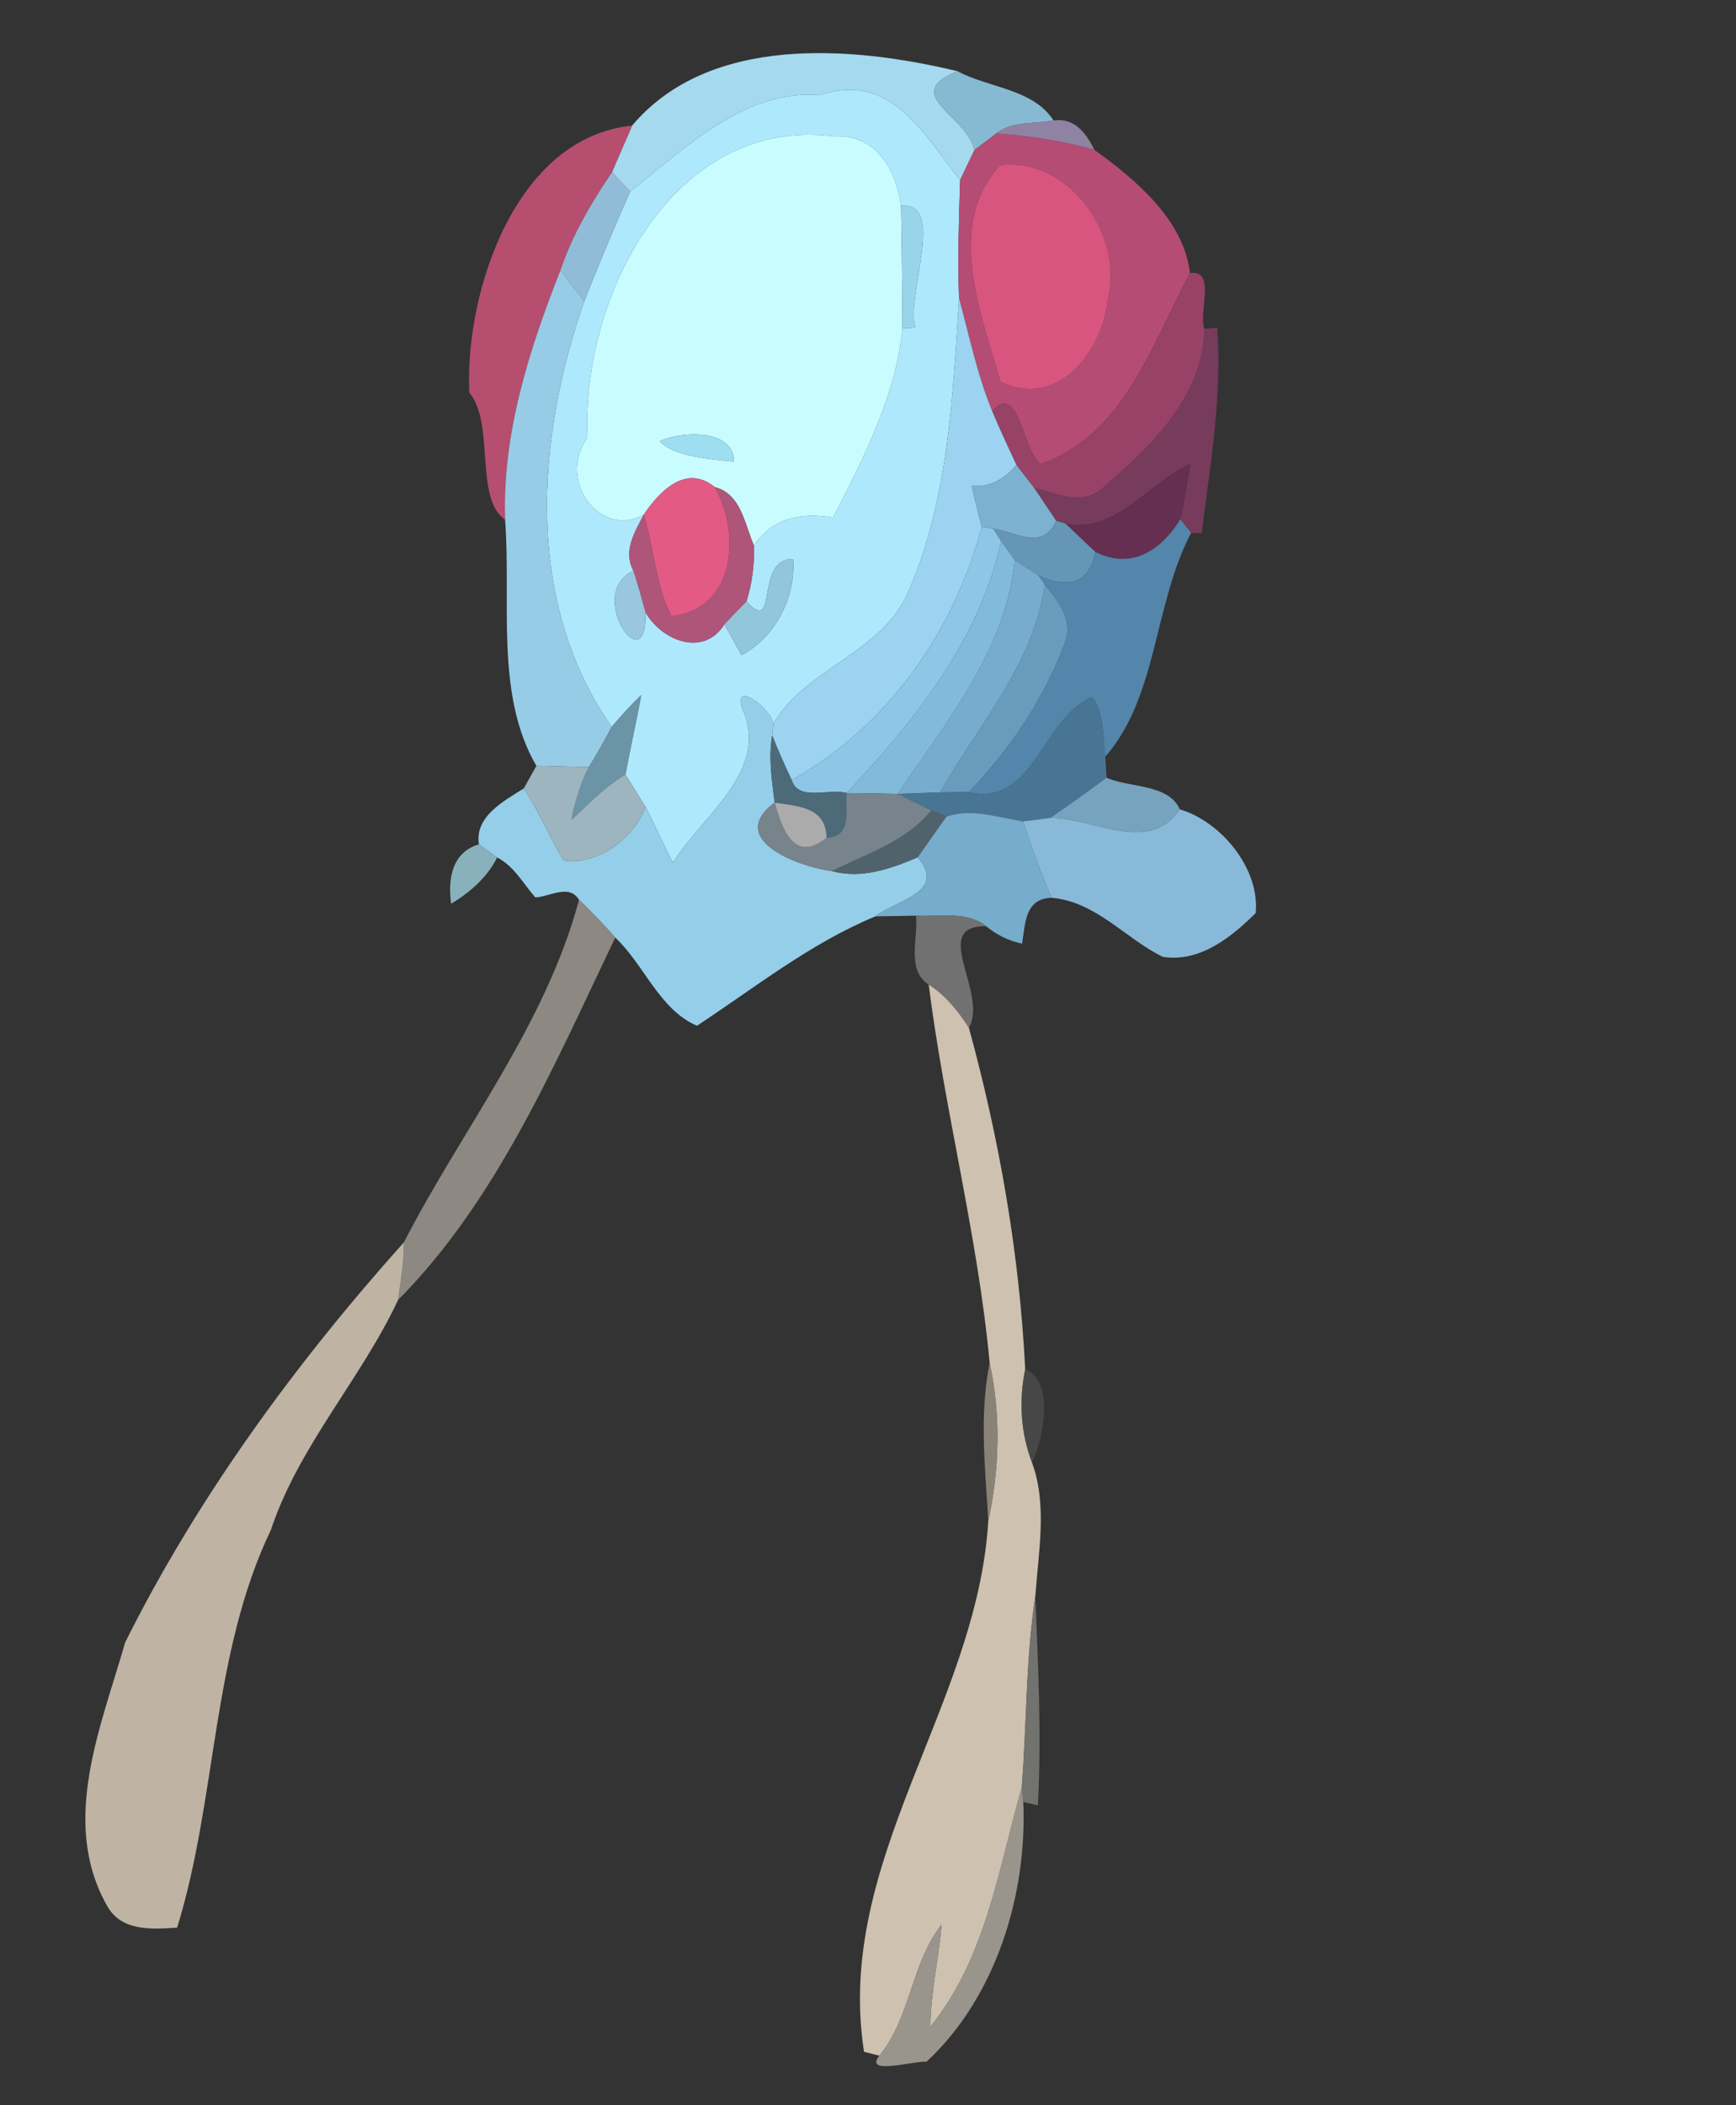 <?xml version="1.0" encoding="UTF-8" ?>
<!DOCTYPE svg PUBLIC "-//W3C//DTD SVG 1.1//EN" "http://www.w3.org/Graphics/SVG/1.1/DTD/svg11.dtd">
<svg width="127pt" height="154pt" viewBox="0 0 127 154" version="1.1" xmlns="http://www.w3.org/2000/svg">
<rect x="0" y="0" width="127" height="154" fill="#333333" stroke="none"/>
<g id="#a5d9eefb">
<path fill="#a5d9ee" opacity="1.00" d=" M 46.24 9.19 C 51.87 2.51 62.32 3.35 70.05 5.21 C 65.81 6.91 70.70 8.40 71.29 10.97 C 71.03 11.52 70.50 12.62 70.24 13.17 C 67.66 9.98 65.22 5.16 59.98 6.96 C 54.43 6.52 50.17 10.82 46.10 14.01 C 45.77 13.65 45.10 12.95 44.77 12.60 C 45.25 11.46 45.76 10.33 46.24 9.19 Z" />
</g>
<g id="#88bdd6f9">
<path fill="#88bdd6" opacity="0.98" d=" M 70.05 5.21 C 72.34 6.44 75.58 6.49 77.07 8.81 C 75.68 9.08 74.04 8.83 72.87 9.77 C 72.47 10.07 71.69 10.67 71.29 10.97 C 70.70 8.40 65.81 6.91 70.05 5.21 Z" />
</g>
<g id="#aee8fcff">
<path fill="#aee8fc" opacity="1.00" d=" M 46.10 14.01 C 50.17 10.82 54.43 6.52 59.98 6.96 C 65.22 5.16 67.66 9.98 70.24 13.17 C 70.15 16.05 70.05 18.93 70.16 21.81 C 69.70 29.08 69.38 36.60 66.41 43.37 C 64.51 47.75 58.91 48.89 56.57 52.95 C 56.49 51.92 53.61 49.68 54.29 51.80 C 56.38 56.38 51.39 59.60 49.23 63.10 C 48.51 61.77 47.95 60.35 47.22 59.02 C 46.86 58.43 46.13 57.24 45.76 56.65 C 46.11 54.71 46.56 52.78 46.91 50.84 C 46.15 51.58 45.43 52.36 44.75 53.17 C 38.36 44.01 39.22 32.14 42.74 22.04 C 43.80 19.34 44.93 16.66 46.10 14.01 M 42.98 31.99 C 40.68 35.27 44.00 39.39 47.09 37.65 C 46.44 38.92 45.56 40.31 46.34 41.75 C 42.76 43.40 47.35 50.06 47.23 44.81 C 48.43 46.87 51.47 48.10 53.00 45.66 C 53.31 46.22 53.93 47.36 54.24 47.92 C 56.70 46.66 58.24 43.66 58.02 40.90 C 55.16 40.82 56.99 46.56 54.61 44.00 C 55.02 42.67 55.20 41.31 55.16 39.92 C 56.37 38.08 58.30 37.40 60.95 37.86 C 63.16 33.53 65.55 28.93 66.02 24.02 L 66.96 23.97 C 66.24 21.62 69.26 14.77 65.92 15.06 C 65.53 12.37 64.09 9.80 61.01 9.97 C 49.14 8.45 42.49 21.92 42.98 31.99 Z" />
</g>
<g id="#bb4f73f5">
<path fill="#bb4f73" opacity="0.96" d=" M 34.33 28.71 C 34.01 21.31 37.72 10.04 46.24 9.19 C 45.76 10.33 45.25 11.46 44.77 12.60 C 43.25 14.84 41.87 17.19 41.00 19.77 C 38.71 25.58 36.74 31.71 36.95 38.02 C 34.68 36.44 36.23 31.00 34.33 28.71 Z" />
</g>
<g id="#9285a6f7">
<path fill="#9285a6" opacity="0.97" d=" M 72.87 9.77 C 74.04 8.83 75.68 9.08 77.07 8.81 C 78.62 8.60 79.46 9.73 80.06 10.96 C 77.71 10.32 75.30 9.93 72.87 9.77 Z" />
</g>
<g id="#c9fcfeff">
<path fill="#c9fcfe" opacity="1.00" d=" M 42.98 31.99 C 42.49 21.92 49.14 8.45 61.01 9.97 C 64.09 9.80 65.53 12.37 65.92 15.06 C 65.97 18.04 66.01 21.03 66.02 24.02 C 65.55 28.93 63.16 33.53 60.95 37.86 C 58.30 37.40 56.37 38.08 55.16 39.92 C 54.47 38.34 54.23 36.14 52.29 35.63 C 50.19 33.91 48.24 35.94 47.09 37.65 C 44.00 39.39 40.68 35.27 42.98 31.99 M 48.27 32.27 C 49.22 33.38 52.10 33.62 53.70 33.76 C 53.67 31.35 49.89 31.53 48.27 32.27 Z" />
</g>
<g id="#b54c73fe">
<path fill="#b54c73" opacity="1.00" d=" M 71.29 10.97 C 71.69 10.67 72.47 10.07 72.87 9.77 C 75.30 9.93 77.71 10.32 80.06 10.96 C 82.98 13.06 86.62 16.06 87.05 19.98 C 84.27 25.18 82.22 31.82 76.12 33.95 C 74.76 32.88 74.58 27.93 72.58 30.06 C 71.49 27.41 70.91 24.57 70.16 21.81 C 70.05 18.93 70.15 16.05 70.24 13.17 C 70.50 12.62 71.03 11.52 71.29 10.97 M 73.17 12.08 C 69.13 16.47 71.77 22.93 73.19 27.91 C 77.48 30.02 80.66 25.53 81.02 22.02 C 82.31 17.26 78.20 11.46 73.17 12.08 Z" />
</g>
<g id="#d8557fff">
<path fill="#d8557f" opacity="1.00" d=" M 73.17 12.08 C 78.20 11.46 82.31 17.26 81.02 22.02 C 80.66 25.53 77.48 30.02 73.19 27.91 C 71.77 22.93 69.13 16.47 73.17 12.08 Z" />
</g>
<g id="#91bcd8ff">
<path fill="#91bcd8" opacity="1.00" d=" M 41.00 19.77 C 41.87 17.19 43.25 14.84 44.77 12.60 C 45.10 12.95 45.77 13.65 46.10 14.01 C 44.93 16.66 43.80 19.34 42.74 22.04 C 42.16 21.28 41.58 20.52 41.00 19.77 Z" />
</g>
<g id="#98d5eaff">
<path fill="#98d5ea" opacity="1.00" d=" M 65.92 15.06 C 69.26 14.77 66.24 21.62 66.96 23.97 L 66.02 24.02 C 66.01 21.03 65.97 18.04 65.92 15.06 Z" />
</g>
<g id="#97cce6fc">
<path fill="#97cce6" opacity="1.00" d=" M 41.00 19.77 C 41.58 20.52 42.16 21.28 42.74 22.04 C 39.22 32.14 38.36 44.01 44.75 53.17 C 44.22 54.17 43.67 55.16 43.07 56.12 C 41.79 56.08 40.52 56.05 39.24 56.02 C 36.19 50.80 37.41 43.91 36.95 38.02 C 36.74 31.71 38.71 25.58 41.00 19.77 Z" />
</g>
<g id="#984267fe">
<path fill="#984267" opacity="1.00" d=" M 87.05 19.98 C 89.00 19.67 87.66 22.91 88.11 24.06 C 88.08 28.94 84.16 32.71 80.66 35.70 C 79.14 37.06 77.36 36.07 75.67 35.71 C 75.23 35.15 74.79 34.58 74.36 34.02 C 73.76 32.70 73.13 31.40 72.58 30.06 C 74.58 27.93 74.76 32.88 76.12 33.95 C 82.22 31.82 84.27 25.18 87.05 19.98 Z" />
</g>
<g id="#9bd3f0ff">
<path fill="#9bd3f0" opacity="1.00" d=" M 70.16 21.81 C 70.91 24.57 71.49 27.41 72.58 30.06 C 73.13 31.40 73.76 32.70 74.36 34.02 C 73.51 35.02 72.44 35.67 71.10 35.53 C 71.29 36.55 71.58 37.54 71.82 38.55 C 69.74 46.29 64.93 53.12 57.92 57.06 C 57.41 55.99 56.93 54.90 56.49 53.80 L 56.57 52.95 C 58.91 48.89 64.51 47.75 66.41 43.37 C 69.38 36.60 69.70 29.08 70.16 21.81 Z" />
</g>
<g id="#783b5df9">
<path fill="#783b5d" opacity="0.98" d=" M 88.11 24.06 L 89.05 23.97 C 89.41 29.03 88.54 34.02 87.91 39.01 L 87.14 38.98 C 86.94 38.73 86.55 38.23 86.35 37.98 C 86.64 36.65 86.89 35.30 87.05 33.94 C 83.98 35.34 81.62 39.04 77.95 38.30 L 77.27 38.10 C 76.87 37.50 76.07 36.31 75.67 35.71 C 77.36 36.07 79.14 37.06 80.66 35.70 C 84.16 32.71 88.08 28.94 88.11 24.06 Z" />
</g>
<g id="#9ddef0ff">
<path fill="#9ddef0" opacity="1.00" d=" M 48.27 32.27 C 49.89 31.53 53.67 31.35 53.70 33.76 C 52.10 33.62 49.22 33.38 48.27 32.27 Z" />
</g>
<g id="#7cb1cfff">
<path fill="#7cb1cf" opacity="1.00" d=" M 74.36 34.02 C 74.79 34.58 75.23 35.15 75.67 35.71 C 76.07 36.31 76.87 37.50 77.27 38.10 C 76.24 40.34 74.41 38.91 72.66 38.68 L 71.82 38.55 C 71.58 37.54 71.29 36.55 71.10 35.53 C 72.44 35.67 73.51 35.02 74.36 34.02 Z" />
</g>
<g id="#642f50ff">
<path fill="#642f50" opacity="1.00" d=" M 77.95 38.30 C 81.62 39.04 83.98 35.34 87.05 33.94 C 86.89 35.30 86.64 36.65 86.35 37.98 C 84.95 40.27 82.73 41.71 80.12 40.36 C 79.39 39.68 78.67 38.99 77.95 38.30 Z" />
</g>
<g id="#e35a84ff">
<path fill="#e35a84" opacity="1.00" d=" M 47.09 37.65 C 48.24 35.94 50.19 33.91 52.29 35.63 C 54.22 39.02 53.80 44.60 49.12 45.07 C 47.93 42.77 47.85 40.11 47.09 37.65 Z" />
</g>
<g id="#af557aff">
<path fill="#af557a" opacity="1.00" d=" M 52.29 35.63 C 54.23 36.14 54.47 38.34 55.16 39.92 C 55.20 41.31 55.02 42.67 54.61 44.00 C 54.06 44.55 53.53 45.10 53.00 45.66 C 51.47 48.10 48.43 46.87 47.23 44.81 C 46.95 43.78 46.66 42.76 46.34 41.75 C 45.56 40.31 46.44 38.92 47.09 37.65 C 47.85 40.11 47.93 42.77 49.12 45.07 C 53.80 44.60 54.22 39.02 52.29 35.63 Z" />
</g>
<g id="#6596b5ff">
<path fill="#6596b5" opacity="1.00" d=" M 72.66 38.68 C 74.41 38.91 76.24 40.34 77.27 38.10 L 77.95 38.30 C 78.67 38.99 79.39 39.68 80.12 40.36 C 79.70 42.81 78.00 43.03 75.96 42.09 C 75.53 41.81 74.67 41.25 74.24 40.97 C 73.99 40.63 73.49 39.94 73.24 39.59 L 72.66 38.68 Z" />
</g>
<g id="#5587acfa">
<path fill="#5587ac" opacity="0.98" d=" M 86.35 37.98 C 86.55 38.23 86.94 38.73 87.14 38.98 C 84.41 44.14 84.70 50.97 80.86 55.35 C 80.65 53.87 80.83 52.26 79.89 50.99 C 76.22 52.54 75.63 59.08 70.86 57.94 C 73.93 54.78 76.42 51.04 77.94 46.90 C 78.48 45.27 77.39 43.95 76.44 42.77 L 75.96 42.09 C 78.00 43.03 79.70 42.81 80.12 40.36 C 82.73 41.71 84.95 40.27 86.35 37.98 Z" />
</g>
<g id="#8dc6e7ff">
<path fill="#8dc6e7" opacity="1.00" d=" M 57.92 57.06 C 64.93 53.12 69.74 46.29 71.82 38.55 L 72.66 38.68 L 73.24 39.59 C 71.64 46.86 66.92 52.72 61.94 58.01 C 60.70 57.63 58.41 58.66 57.92 57.06 Z" />
</g>
<g id="#82badcff">
<path fill="#82badc" opacity="1.00" d=" M 73.24 39.59 C 73.49 39.94 73.99 40.63 74.24 40.97 C 73.60 47.53 69.23 52.83 65.67 58.07 C 64.42 58.04 63.18 58.01 61.94 58.01 C 66.92 52.72 71.64 46.86 73.24 39.59 Z" />
</g>
<g id="#91c6dbff">
<path fill="#91c6db" opacity="1.00" d=" M 54.61 44.00 C 56.99 46.56 55.16 40.82 58.02 40.90 C 58.24 43.66 56.70 46.66 54.24 47.92 C 53.93 47.36 53.31 46.22 53.00 45.66 C 53.53 45.10 54.06 44.55 54.61 44.00 Z" />
</g>
<g id="#77acceff">
<path fill="#77acce" opacity="1.00" d=" M 74.24 40.97 C 74.67 41.25 75.53 41.81 75.96 42.09 L 76.44 42.77 C 75.59 48.60 71.60 53.03 68.76 57.96 C 67.98 57.99 66.44 58.04 65.67 58.07 C 69.23 52.83 73.60 47.53 74.24 40.97 Z" />
</g>
<g id="#98c7dfff">
<path fill="#98c7df" opacity="1.00" d=" M 46.34 41.75 C 46.66 42.76 46.95 43.78 47.23 44.81 C 47.35 50.06 42.76 43.40 46.34 41.75 Z" />
</g>
<g id="#699cbcff">
<path fill="#699cbc" opacity="1.00" d=" M 76.44 42.77 C 77.39 43.95 78.48 45.27 77.94 46.90 C 76.42 51.04 73.93 54.78 70.86 57.94 C 70.33 57.94 69.28 57.95 68.76 57.96 C 71.60 53.03 75.59 48.60 76.44 42.77 Z" />
</g>
<g id="#6b94a7ff">
<path fill="#6b94a7" opacity="1.00" d=" M 44.75 53.17 C 45.43 52.36 46.15 51.58 46.91 50.84 C 46.56 52.78 46.11 54.71 45.76 56.65 C 44.26 57.54 43.06 58.80 41.80 59.98 C 42.07 58.64 42.46 57.33 43.07 56.12 C 43.67 55.16 44.22 54.17 44.75 53.17 Z" />
</g>
<g id="#95cee8fd">
<path fill="#95cee8" opacity="1.00" d=" M 54.29 51.80 C 53.61 49.68 56.49 51.92 56.57 52.95 L 56.49 53.80 C 56.21 55.43 56.47 57.08 56.67 58.71 C 53.08 61.38 58.34 63.39 60.87 63.72 C 63.04 64.31 65.15 63.55 67.14 62.71 C 69.28 65.24 65.67 65.81 64.04 67.03 C 59.28 69.00 55.26 72.22 50.99 75.03 C 48.24 73.86 47.13 70.57 45.01 68.58 C 44.17 67.62 43.29 66.70 42.36 65.82 C 41.63 64.62 40.20 65.61 39.16 65.64 C 38.27 64.63 37.62 63.37 36.37 62.72 C 36.04 62.48 35.37 62.00 35.04 61.76 C 34.70 59.73 36.88 58.58 38.32 57.67 C 39.43 59.35 40.19 61.22 41.23 62.94 C 43.76 63.32 46.39 61.31 47.22 59.02 C 47.95 60.35 48.51 61.77 49.23 63.10 C 51.39 59.60 56.38 56.38 54.29 51.80 Z" />
</g>
<g id="#497594fd">
<path fill="#497594" opacity="1.00" d=" M 70.86 57.94 C 75.63 59.08 76.22 52.54 79.89 50.99 C 80.83 52.26 80.65 53.87 80.86 55.35 C 80.88 55.73 80.93 56.50 80.95 56.89 C 79.59 57.89 78.23 58.88 76.83 59.83 C 76.34 59.90 75.34 60.02 74.84 60.08 C 72.99 59.79 71.10 59.10 69.24 59.73 C 68.97 59.62 68.41 59.40 68.14 59.28 C 67.52 58.98 66.28 58.37 65.67 58.07 C 66.44 58.04 67.98 57.99 68.76 57.96 C 69.28 57.95 70.33 57.94 70.86 57.94 Z" />
</g>
<g id="#4d6a79ff">
<path fill="#4d6a79" opacity="1.00" d=" M 56.67 58.71 C 56.47 57.08 56.21 55.43 56.49 53.80 C 56.93 54.90 57.41 55.99 57.92 57.06 C 58.41 58.66 60.70 57.63 61.94 58.01 C 61.83 59.32 62.34 61.18 60.47 61.29 C 60.43 59.03 58.41 58.97 56.67 58.71 Z" />
</g>
<g id="#9cb5bffe">
<path fill="#9cb5bf" opacity="1.00" d=" M 39.24 56.02 C 40.52 56.05 41.79 56.08 43.07 56.12 C 42.46 57.33 42.07 58.64 41.80 59.98 C 43.06 58.80 44.26 57.54 45.76 56.65 C 46.13 57.24 46.86 58.43 47.22 59.02 C 46.39 61.31 43.76 63.32 41.23 62.94 C 40.19 61.22 39.43 59.35 38.32 57.67 C 38.55 57.26 39.01 56.43 39.24 56.02 Z" />
</g>
<g id="#76a3befb">
<path fill="#76a3be" opacity="1.00" d=" M 76.83 59.83 C 78.23 58.88 79.59 57.89 80.95 56.89 C 82.66 57.64 85.49 57.33 86.31 59.20 C 84.03 62.56 79.98 59.80 76.83 59.83 Z" />
</g>
<g id="#77848bff">
<path fill="#77848b" opacity="1.00" d=" M 61.94 58.01 C 63.18 58.01 64.42 58.04 65.67 58.07 C 66.28 58.37 67.52 58.98 68.14 59.28 C 66.27 61.58 63.42 62.45 60.87 63.72 C 58.34 63.39 53.08 61.38 56.67 58.71 C 57.25 60.74 58.12 63.16 60.47 61.29 C 62.34 61.18 61.83 59.32 61.94 58.01 Z" />
</g>
<g id="#abababff">
<path fill="#ababab" opacity="1.00" d=" M 56.67 58.71 C 58.41 58.97 60.43 59.03 60.47 61.29 C 58.12 63.16 57.25 60.74 56.67 58.71 Z" />
</g>
<g id="#50636dff">
<path fill="#50636d" opacity="1.00" d=" M 68.14 59.28 C 68.41 59.40 68.97 59.62 69.24 59.73 C 68.54 60.73 67.83 61.71 67.14 62.71 C 65.15 63.55 63.04 64.31 60.87 63.72 C 63.42 62.45 66.27 61.58 68.14 59.28 Z" />
</g>
<g id="#76acccfe">
<path fill="#76accc" opacity="1.00" d=" M 69.24 59.73 C 71.10 59.10 72.99 59.79 74.84 60.08 C 75.48 61.96 76.13 63.85 76.93 65.67 C 74.96 65.74 75.02 67.53 74.77 69.03 C 73.80 68.82 72.92 68.39 72.14 67.75 C 70.68 66.60 68.72 67.08 67.01 66.98 C 66.27 66.99 64.78 67.02 64.04 67.03 C 65.67 65.81 69.28 65.24 67.14 62.71 C 67.83 61.71 68.54 60.73 69.24 59.73 Z" />
</g>
<g id="#88b9d8fb">
<path fill="#88b9d8" opacity="1.00" d=" M 86.31 59.20 C 89.37 60.11 92.19 63.58 91.86 66.79 C 90.07 68.57 87.75 70.42 85.06 69.99 C 82.30 68.63 80.19 65.96 76.93 65.67 C 76.13 63.85 75.48 61.96 74.84 60.08 C 75.34 60.02 76.34 59.90 76.83 59.83 C 79.98 59.80 84.03 62.56 86.31 59.20 Z" />
</g>
<g id="#90bdc8e7">
<path fill="#90bdc8" opacity="0.91" d=" M 33.00 66.11 C 32.77 64.30 33.03 62.36 35.04 61.76 C 35.37 62.00 36.04 62.48 36.37 62.72 C 35.66 64.17 34.36 65.29 33.00 66.11 Z" />
</g>
<g id="#948f87ee">
<path fill="#948f87" opacity="0.93" d=" M 42.36 65.82 C 43.29 66.70 44.17 67.62 45.01 68.58 C 40.58 77.84 36.35 87.81 29.12 95.09 C 29.32 93.69 29.55 92.29 29.55 90.87 C 33.76 82.67 39.91 74.99 42.36 65.82 Z" />
</g>
<g id="#777676ed">
<path fill="#777676" opacity="0.93" d=" M 67.01 66.98 C 68.72 67.08 70.68 66.60 72.14 67.75 C 67.98 67.69 72.33 72.65 70.88 75.18 C 70.09 73.96 69.18 72.81 67.94 72.02 C 66.28 70.97 67.19 68.60 67.01 66.98 Z" />
</g>
<g id="#cec1b0fb">
<path fill="#cec1b0" opacity="1.00" d=" M 67.94 72.02 C 69.18 72.81 70.09 73.96 70.88 75.18 C 73.11 83.30 74.58 91.73 75.00 100.15 C 74.52 102.54 74.68 104.82 75.50 106.99 C 76.63 110.05 75.97 113.55 75.74 116.75 C 75.04 121.38 75.11 126.08 74.75 130.75 C 73.03 136.76 72.14 143.20 68.07 148.24 C 68.07 145.73 68.69 143.27 68.88 140.78 C 66.65 143.63 66.63 147.57 64.33 150.37 L 63.21 150.08 C 61.03 136.13 71.48 124.80 72.30 111.26 C 73.12 107.46 73.23 103.50 72.40 99.69 C 71.53 90.37 69.11 81.28 67.94 72.02 Z" />
</g>
<g id="#c4b7a8f8">
<path fill="#c4b7a8" opacity="0.97" d=" M 29.55 90.87 C 29.55 92.29 29.32 93.69 29.12 95.09 C 26.43 100.85 21.87 105.75 19.82 111.90 C 15.46 121.02 15.90 131.47 12.96 141.00 C 11.02 141.13 8.78 141.29 7.76 139.27 C 4.42 133.20 7.39 126.29 9.16 120.13 C 14.46 109.51 21.64 99.70 29.55 90.87 Z" />
</g>
<g id="#978d81e1">
<path fill="#978d81" opacity="0.88" d=" M 72.40 99.69 C 73.23 103.50 73.12 107.46 72.30 111.26 C 72.08 107.42 71.63 103.51 72.40 99.69 Z" />
</g>
<g id="#505050b7">
<path fill="#505050" opacity="0.72" d=" M 75.00 100.15 C 77.15 101.04 76.36 105.15 75.50 106.99 C 74.68 104.82 74.52 102.54 75.00 100.15 Z" />
</g>
<g id="#797976e5">
<path fill="#797976" opacity="0.90" d=" M 74.75 130.75 C 75.11 126.08 75.04 121.38 75.74 116.75 C 75.95 121.84 76.20 126.96 75.93 132.06 L 74.86 131.81 L 74.75 130.75 Z" />
</g>
<g id="#9a958cfb">
<path fill="#9a958c" opacity="1.00" d=" M 68.07 148.24 C 72.14 143.20 73.03 136.76 74.75 130.75 L 74.86 131.81 C 75.15 138.60 72.86 146.09 67.78 150.81 C 66.94 150.71 63.15 151.85 64.33 150.37 C 66.63 147.57 66.65 143.63 68.88 140.78 C 68.69 143.27 68.07 145.73 68.07 148.24 Z" />
</g>
</svg>
